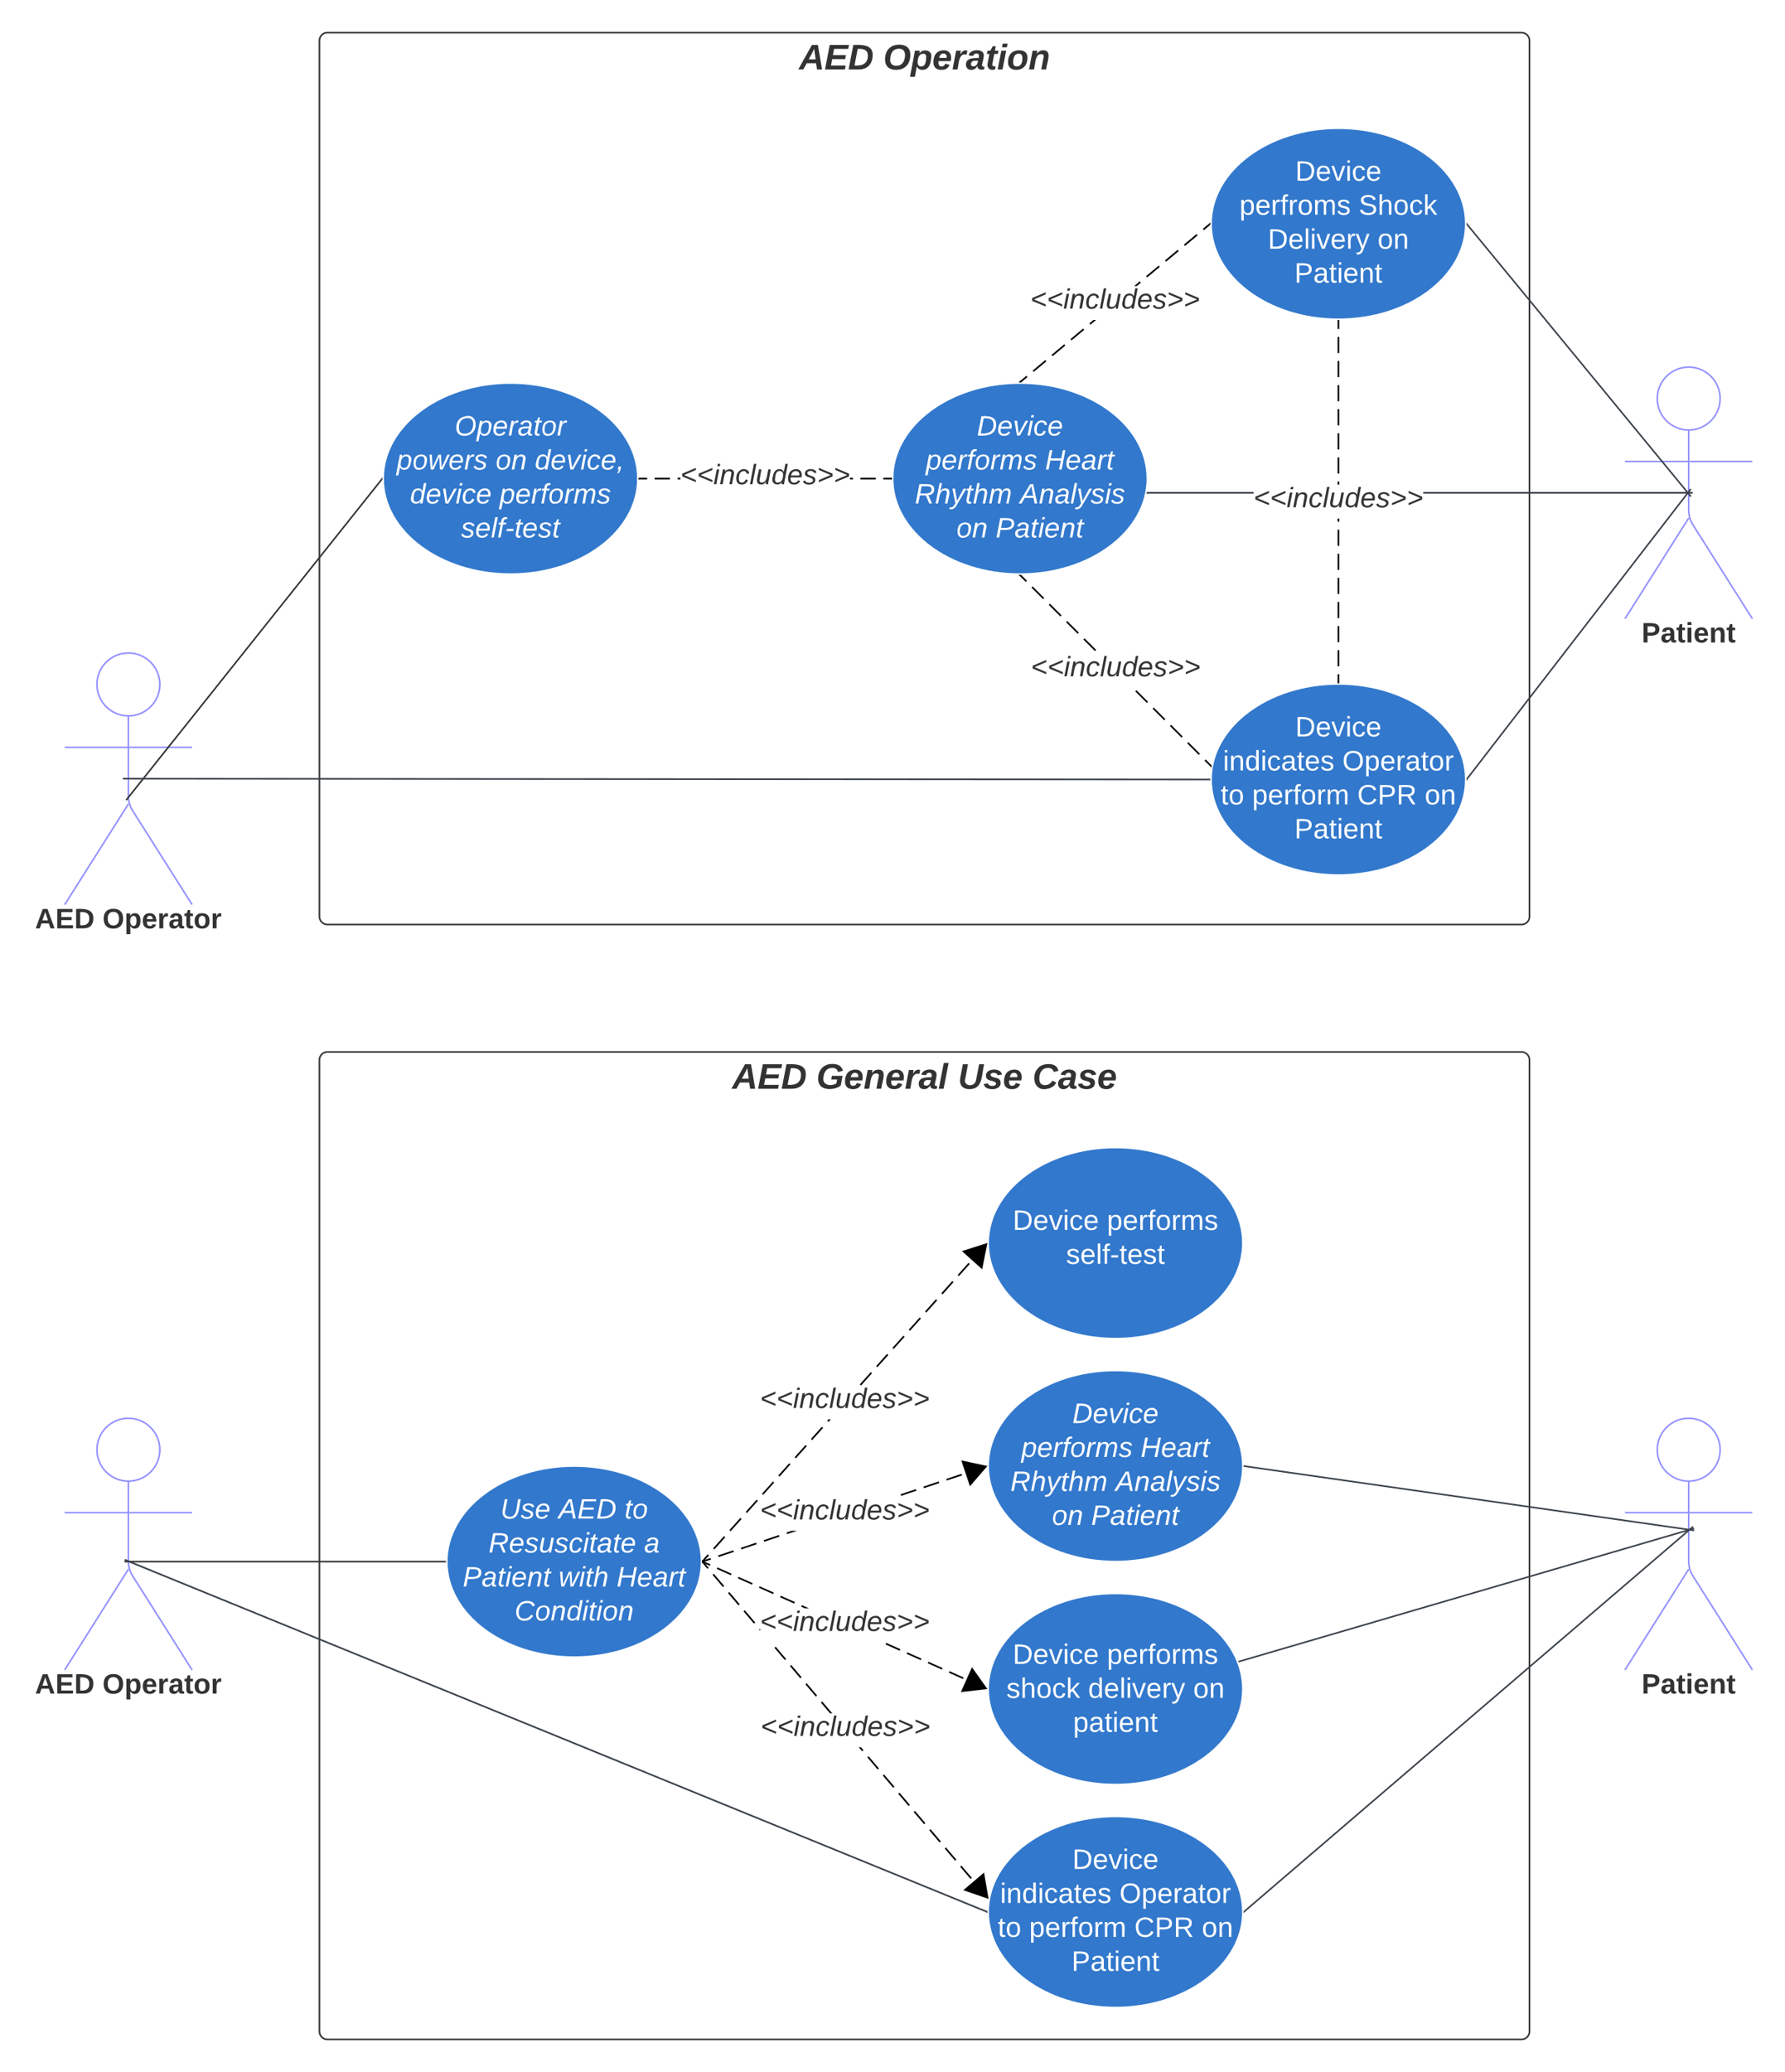 <svg xmlns="http://www.w3.org/2000/svg" xmlns:xlink="http://www.w3.org/1999/xlink" xmlns:lucid="lucid" width="1121.14" height="1301"><g transform="translate(-39.358 -1579.5)" lucid:page-tab-id="0_0"><path d="M0 1500h1500v1500H0z" fill="#fff"/><path d="M240 1605a5 5 0 0 1 5-5h750a5 5 0 0 1 5 5v550a5 5 0 0 1-5 5H245a5 5 0 0 1-5-5z" stroke="#333" fill-opacity="0"/><use xlink:href="#a" transform="matrix(1,0,0,1,248,1608) translate(293.173 15.111)"/><use xlink:href="#b" transform="matrix(1,0,0,1,248,1608) translate(346.136 15.111)"/><path d="M240 2245a5 5 0 0 1 5-5h750a5 5 0 0 1 5 5v610a5 5 0 0 1-5 5H245a5 5 0 0 1-5-5z" stroke="#333" fill-opacity="0"/><use xlink:href="#a" transform="matrix(1,0,0,1,248,2248) translate(251.167 15.111)"/><use xlink:href="#c" transform="matrix(1,0,0,1,248,2248) translate(304.13 15.111)"/><use xlink:href="#d" transform="matrix(1,0,0,1,248,2248) translate(392.957 15.111)"/><use xlink:href="#e" transform="matrix(1,0,0,1,248,2248) translate(439.809 15.111)"/><path d="M139.75 2009.25c0 10.9-8.84 19.75-19.75 19.75-10.9 0-19.75-8.84-19.75-19.75 0-10.9 8.84-19.75 19.75-19.75 10.9 0 19.75 8.84 19.75 19.75z" stroke="#9391ff" fill="#fff"/><path d="M120 2029v50.3a17.25 17.25 0 0 0 2.67 9.22L160 2147.5m-40-63.2l-40 63.2m0-98.75h80" stroke="#9391ff" fill="none"/><path d="M80 1994.5a5 5 0 0 1 5-5h70a5 5 0 0 1 5 5v170a5 5 0 0 1-5 5H85a5 5 0 0 1-5-5z" fill="none"/><use xlink:href="#f" transform="matrix(1,0,0,1,0,2147.5) translate(61.358 14.889)"/><use xlink:href="#g" transform="matrix(1,0,0,1,0,2147.5) translate(103.728 14.889)"/><path d="M440 1880c0 33.14-35.82 60-80 60s-80-26.86-80-60 35.82-60 80-60 80 26.86 80 60z" stroke="#fff" fill="#3278cc"/><use xlink:href="#h" transform="matrix(1,0,0,1,280,1820) translate(44.993 32.972)"/><use xlink:href="#i" transform="matrix(1,0,0,1,280,1820) translate(8.474 54.306)"/><use xlink:href="#j" transform="matrix(1,0,0,1,280,1820) translate(70.598 54.306)"/><use xlink:href="#k" transform="matrix(1,0,0,1,280,1820) translate(95.289 54.306)"/><use xlink:href="#l" transform="matrix(1,0,0,1,280,1820) translate(16.894 75.639)"/><use xlink:href="#m" transform="matrix(1,0,0,1,280,1820) translate(73.141 75.639)"/><use xlink:href="#n" transform="matrix(1,0,0,1,280,1820) translate(48.943 96.972)"/><path d="M760 1880c0 33.14-35.82 60-80 60s-80-26.86-80-60 35.82-60 80-60 80 26.86 80 60z" stroke="#fff" fill="#3278cc"/><use xlink:href="#o" transform="matrix(1,0,0,1,600,1820) translate(52.894 32.972)"/><use xlink:href="#p" transform="matrix(1,0,0,1,600,1820) translate(20.869 54.306)"/><use xlink:href="#q" transform="matrix(1,0,0,1,600,1820) translate(95.783 54.306)"/><use xlink:href="#r" transform="matrix(1,0,0,1,600,1820) translate(13.931 75.639)"/><use xlink:href="#s" transform="matrix(1,0,0,1,600,1820) translate(80.005 75.639)"/><use xlink:href="#j" transform="matrix(1,0,0,1,600,1820) translate(40.03 96.972)"/><use xlink:href="#t" transform="matrix(1,0,0,1,600,1820) translate(64.721 96.972)"/><path d="M960 1720c0 33.14-35.82 60-80 60s-80-26.86-80-60 35.82-60 80-60 80 26.86 80 60z" stroke="#fff" fill="#3278cc"/><use xlink:href="#u" transform="matrix(1,0,0,1,800,1660) translate(52.894 32.972)"/><use xlink:href="#v" transform="matrix(1,0,0,1,800,1660) translate(17.857 54.306)"/><use xlink:href="#w" transform="matrix(1,0,0,1,800,1660) translate(92.77 54.306)"/><use xlink:href="#x" transform="matrix(1,0,0,1,800,1660) translate(35.659 75.639)"/><use xlink:href="#y" transform="matrix(1,0,0,1,800,1660) translate(104.598 75.639)"/><use xlink:href="#z" transform="matrix(1,0,0,1,800,1660) translate(52.375 96.972)"/><path d="M120.82 2079.1l158.37-198.7M120.83 2079.1l-2.2 2.75" stroke="#333" fill="none"/><path d="M279.5 1880v.67l-.7-.58.73-.93z" stroke="#333" stroke-width=".05" fill="#333"/><path d="M684.66 1816.27l-3.96 3.3-.64-.77 3.96-3.3zm11.88-9.9l-7.92 6.6-.64-.77 7.9-6.6zm11.87-9.87l-7.9 6.6-.65-.78 7.92-6.6zm11.88-9.9l-7.9 6.6-.65-.77 7.9-6.6zm3.96-3.28l-.64-.77 2.56-2.13h1.56zm31.66-26.37l-2.56 2.13h-1.56l3.48-2.9zm11.87-9.88l-7.9 6.6-.65-.78 7.9-6.6zm11.88-9.9l-7.92 6.6-.64-.77 7.9-6.6zm11.87-9.88l-7.9 6.6-.65-.78 7.9-6.6zm7.92-6.6l-3.96 3.3-.64-.77 3.96-3.3z" stroke="#000" stroke-width=".05"/><path d="M680.68 1819.52l-.67-.02h-.78l.85-.7z"/><path d="M680.74 1819.55l-.73-.02h-.86l.94-.78zm-1.46-.07H680.64l-.56-.66z" stroke="#000" stroke-width=".05"/><path d="M799.5 1720v.64l-.7-.7.72-.6z"/><path d="M799.52 1720v.4l.02.3-.8-.76.8-.66zm-.7-.06l.66.64V1719.38z" stroke="#000" stroke-width=".05"/><use xlink:href="#A" transform="matrix(1,0,0,1,686.466,1759.083) translate(0 14.222)"/><path d="M599 1880.5h-4.8v-1h4.8zm-9.58 0h-9.57v-1h9.57zm-122.7 0h-1.78v-1h1.78zm-6.57 0h-9.57v-1h9.57zm-14.36 0H441v-1h4.8zm129.26 0h-1.78v-1h1.78z" stroke="#000" stroke-width=".05"/><path d="M599.5 1880v.5h-.5v-1h.5z"/><path d="M599.52 1880v.53h-.56v-1.06h.58zm-.5-.47v.94h.46v-.95z" stroke="#000" stroke-width=".05"/><path d="M441 1880.5h-.5v-1h.5z"/><path d="M441.04 1880.53h-.58l.02-.52v-.53h.56zm-.52-1v.95h.47v-.94z" stroke="#000" stroke-width=".05"/><use xlink:href="#A" transform="matrix(1,0,0,1,466.716,1869.333) translate(0 14.222)"/><path d="M1119.75 1829.75c0 10.9-8.84 19.75-19.75 19.75-10.9 0-19.75-8.84-19.75-19.75 0-10.9 8.84-19.75 19.75-19.75 10.9 0 19.75 8.84 19.75 19.75z" stroke="#9391ff" fill="#fff"/><path d="M1100 1849.5v50.3a17.25 17.25 0 0 0 2.67 9.23L1140 1968m-40-63.2l-40 63.2m0-98.75h80" stroke="#9391ff" fill="none"/><path d="M1060 1815a5 5 0 0 1 5-5h70a5 5 0 0 1 5 5v170a5 5 0 0 1-5 5h-70a5 5 0 0 1-5-5z" fill="none"/><use xlink:href="#B" transform="matrix(1,0,0,1,980,1968) translate(90.444 14.889)"/><path d="M960 2068.93c0 33.14-35.82 60-80 60s-80-26.86-80-60c0-33.13 35.82-60 80-60s80 26.87 80 60z" stroke="#fff" fill="#3278cc"/><use xlink:href="#u" transform="matrix(1,0,0,1,800,2008.932) translate(52.894 32.972)"/><use xlink:href="#C" transform="matrix(1,0,0,1,800,2008.932) translate(7.511 54.306)"/><use xlink:href="#D" transform="matrix(1,0,0,1,800,2008.932) translate(82.474 54.306)"/><use xlink:href="#E" transform="matrix(1,0,0,1,800,2008.932) translate(6.054 75.639)"/><use xlink:href="#F" transform="matrix(1,0,0,1,800,2008.932) translate(25.807 75.639)"/><use xlink:href="#G" transform="matrix(1,0,0,1,800,2008.932) translate(91.832 75.639)"/><use xlink:href="#y" transform="matrix(1,0,0,1,800,2008.932) translate(134.203 75.639)"/><use xlink:href="#z" transform="matrix(1,0,0,1,800,2008.932) translate(52.375 96.972)"/><path d="M800.25 2060l-.7.7-3.63-3.62.7-.7zm-7.25-7.24l-.7.7-7.25-7.24.7-.7zm-10.86-10.87l-.7.7-7.26-7.24.7-.7zm-10.87-10.87l-.7.7-7.25-7.24.7-.7zm-10.87-10.87l-.7.7-7.25-7.23.7-.7zm-32.6-32.6l-.7.72-7.25-7.24.7-.7zm-10.87-10.85l-.7.72-7.25-7.24.7-.7zm-10.87-10.85l-.7.7-7.25-7.24.72-.7zm-10.86-10.87l-.7.7-7.25-7.23.7-.7zm-10.87-10.86l-.7.7-3.63-3.6.7-.72z" stroke="#000" stroke-width=".05"/><path d="M680 1940.5h.7l-.7.72-.73-.74z"/><path d="M680 1940.47h.76l-.75.78-.8-.8zm0 .7l.64-.65H680l-.67-.02z" stroke="#000" stroke-width=".05"/><path d="M800.36 2060.1l-.05.2-.15 1-.62-.6.7-.7z"/><path d="M800.38 2060.1l-.04.2-.17 1.07-.67-.67.74-.75zm-.8.6l.55.56.16-.96.03-.2-.1-.08z" stroke="#000" stroke-width=".05"/><use xlink:href="#A" transform="matrix(1,0,0,1,686.84,1989.935) translate(0 14.222)"/><path d="M880.5 2007.93h-1v-5.04h1zm0-10.08h-1v-10.1h1zm0-15.13h-1v-10.1h1zm0-15.13h-1v-10.1h1zm0-15.14h-1v-10.1h1zm0-15.13h-1v-10.1h1zm0-15.13h-1v-10.08h1zm0-15.13h-1v-1.94h1zm0-23.27h-1v-1.94h1zm0-6.98h-1v-10.1h1zm0-15.13h-1v-10.1h1zm0-15.14h-1v-10.1h1zm0-15.13h-1v-10.1h1zm0-15.13h-1v-10.1h1zm0-15.13h-1v-10.08h1zm0-15.13h-1V1781h1z" stroke="#000" stroke-width=".05"/><path d="M880.5 2008.45l-.5-.02h-.5v-.5h1z"/><path d="M880.52 2008.47h-1.04v-.58h1.04zm-1-.53v.47h.5l.46.02v-.48z" stroke="#000" stroke-width=".05"/><path d="M880 1780.5h.5v.5h-1v-.52z"/><path d="M880 1780.47h.52v.57h-1.04v-.58zm-.48.52h.96v-.48h-.96z" stroke="#000" stroke-width=".05"/><use xlink:href="#A" transform="matrix(1,0,0,1,826.716,1883.799) translate(0 14.222)"/><path d="M1099.18 1888.55L960.82 1720.4M1099.17 1888.54l2.24 2.7" stroke="#3a414a" fill="none"/><path d="M961.2 1720.08l-.72.6.02-.67v-.4l-.02-.4z" stroke="#3a414a" stroke-width=".05" fill="#3a414a"/><path d="M1099.2 1889.33l-138.4 179.2M1099.2 1889.34l2.13-2.78" stroke="#3a414a" fill="none"/><path d="M961.2 2068.83l-.73.95.03-.84v-.67z" stroke="#3a414a" stroke-width=".05" fill="#3a414a"/><path d="M120 2068.43l679 .5M120 2068.43h-3.5" stroke="#3a414a" fill="none"/><path d="M799.5 2068.43v1h-.5v-1zM826.72 1889.43h-66.6v-1h66.6zm272.28 0H933.28v-1H1099zM1102.5 1889.43h-3.5v-1h3.5z" stroke="#3a414a" stroke-width=".05" fill="#3a414a"/><path d="M760.13 1889.43h-.62l.2-.8.02-.2h.4z" fill="#3a414a"/><path d="M760.16 1889.46h-.68l.18-.84.04-.2h.46zm-.42-1l-.03.17-.16.78h.57v-.94z" stroke="#3a414a" stroke-width=".05" fill="#3a414a"/><path d="M139.75 2489.75c0 10.9-8.84 19.75-19.75 19.75-10.9 0-19.75-8.84-19.75-19.75 0-10.9 8.84-19.75 19.75-19.75 10.9 0 19.75 8.84 19.75 19.75z" stroke="#9391ff" fill="#fff"/><path d="M120 2509.5v50.3a17.25 17.25 0 0 0 2.67 9.22L160 2628m-40-63.2L80 2628m0-98.75h80" stroke="#9391ff" fill="none"/><path d="M80 2475a5 5 0 0 1 5-5h70a5 5 0 0 1 5 5v170a5 5 0 0 1-5 5H85a5 5 0 0 1-5-5z" fill="none"/><use xlink:href="#f" transform="matrix(1,0,0,1,0,2628) translate(61.358 14.889)"/><use xlink:href="#g" transform="matrix(1,0,0,1,0,2628) translate(103.728 14.889)"/><path d="M480 2560c0 33.14-35.82 60-80 60s-80-26.86-80-60 35.82-60 80-60 80 26.86 80 60z" stroke="#fff" fill="#3278cc"/><use xlink:href="#H" transform="matrix(1,0,0,1,320,2500) translate(33.635 32.972)"/><use xlink:href="#I" transform="matrix(1,0,0,1,320,2500) translate(70.128 32.972)"/><use xlink:href="#J" transform="matrix(1,0,0,1,320,2500) translate(111.561 32.972)"/><use xlink:href="#K" transform="matrix(1,0,0,1,320,2500) translate(26.227 54.306)"/><use xlink:href="#L" transform="matrix(1,0,0,1,320,2500) translate(123.906 54.306)"/><use xlink:href="#M" transform="matrix(1,0,0,1,320,2500) translate(10.005 75.639)"/><use xlink:href="#N" transform="matrix(1,0,0,1,320,2500) translate(70.203 75.639)"/><use xlink:href="#q" transform="matrix(1,0,0,1,320,2500) translate(106.647 75.639)"/><use xlink:href="#O" transform="matrix(1,0,0,1,320,2500) translate(42.548 96.972)"/><path d="M820 2500c0 33.14-35.82 60-80 60s-80-26.86-80-60 35.82-60 80-60 80 26.86 80 60z" stroke="#fff" fill="#3278cc"/><use xlink:href="#o" transform="matrix(1,0,0,1,660,2440) translate(52.894 32.972)"/><use xlink:href="#p" transform="matrix(1,0,0,1,660,2440) translate(20.869 54.306)"/><use xlink:href="#q" transform="matrix(1,0,0,1,660,2440) translate(95.783 54.306)"/><use xlink:href="#r" transform="matrix(1,0,0,1,660,2440) translate(13.931 75.639)"/><use xlink:href="#s" transform="matrix(1,0,0,1,660,2440) translate(80.005 75.639)"/><use xlink:href="#j" transform="matrix(1,0,0,1,660,2440) translate(40.03 96.972)"/><use xlink:href="#t" transform="matrix(1,0,0,1,660,2440) translate(64.721 96.972)"/><path d="M820 2360c0 33.14-35.82 60-80 60s-80-26.86-80-60 35.82-60 80-60 80 26.86 80 60z" stroke="#fff" fill="#3278cc"/><use xlink:href="#P" transform="matrix(1,0,0,1,660,2300) translate(15.437 51.722)"/><use xlink:href="#Q" transform="matrix(1,0,0,1,660,2300) translate(74.598 51.722)"/><use xlink:href="#R" transform="matrix(1,0,0,1,660,2300) translate(48.943 73.056)"/><path d="M121 2560h198M121.02 2560h-3.5" stroke="#333" fill="none"/><path d="M319.5 2560v.5h-.5v-1h.5z" stroke="#333" stroke-width=".05" fill="#333"/><path d="M484.62 2556.15l-3.4 3.8-.76-.66 3.4-3.82zm10.24-11.44l-6.83 7.63-.74-.66 6.8-7.63zm10.24-11.44l-6.83 7.63-.74-.68 6.83-7.62zm10.24-11.44l-6.83 7.63-.73-.67 6.83-7.62zm10.24-11.44l-6.83 7.63-.74-.66 6.84-7.63zm10.24-11.44l-6.83 7.63-.75-.67 6.83-7.63zm10.24-11.44l-6.83 7.63-.74-.67 6.82-7.63zm10.24-11.44l-6.83 7.62-.74-.66 6.82-7.63zm3.4-3.82l-.73-.66.8-.9h1.35zm27.32-30.5l-6.8 7.6h-.06l-.7-.65 6.82-7.63zm10.24-11.45l-6.83 7.62-.74-.67 6.82-7.63zm10.24-11.45l-6.83 7.63-.74-.67 6.83-7.62zm10.24-11.44l-6.83 7.63-.73-.66 6.83-7.63zm10.24-11.43l-6.83 7.62-.74-.67 6.84-7.63zm10.24-11.45l-6.83 7.63-.75-.66 6.83-7.64zm10.24-11.44l-6.83 7.63-.74-.66 6.82-7.62zm6.83-7.63l-3.42 3.82-.75-.67 3.4-3.8z" stroke="#000" stroke-width=".05"/><path d="M481.2 2559.95l-.72.83.02-.77v-.7z"/><path d="M481.25 2559.95l-.8.9.03-.84v-.4l-.02-.36zm-.73-.34v.4l-.02.7.68-.75-.67-.6z" stroke="#000" stroke-width=".05"/><path d="M655.92 2375.45l-11.38-10.2 14.3-4.52z"/><path d="M656.24 2376.4l-12.68-11.35 15.94-5.05zm-10.7-10.93l10.06 9.02 2.6-13.04z" stroke="#000" stroke-width=".05"/><g><use xlink:href="#A" transform="matrix(1,0,0,1,516.716,2449.333) translate(0 14.222)"/></g><path d="M485.9 2558.7l-4.77 1.62-.3-.95 4.76-1.6zm14.35-4.8l-9.56 3.2-.33-.94 9.56-3.2zm14.33-4.8l-9.56 3.2-.3-.94 9.54-3.2zm14.33-4.8l-9.54 3.2-.32-.95 9.56-3.2zm4.8-1.6l-.33-.95 3.24-1.08h3.15zm66.57-23.37h-.02.02zm14.65-3.86l-9.56 3.2-.32-.94 9.56-3.2zm14.33-4.8l-9.55 3.2-.32-.95 9.55-3.2zm14.34-4.8l-9.57 3.2-.32-.95 9.57-3.2zm9.54-3.2l-4.78 1.6-.3-.96 4.76-1.6z" stroke="#000" stroke-width=".05"/><path d="M658.57 2500.3l-9.82 11.36-4.85-14.48z"/><path d="M659.5 2500l-10.94 12.64-5.4-16.14zm-10.55 10.66l8.7-10.04-13-2.77z" stroke="#000" stroke-width=".05"/><path d="M481.14 2560.3l-.66.23.02-.52v-.53l.33-.1z"/><path d="M481.18 2560.33l-.72.24.02-.56v-.54l.36-.13zm-.66-.84v1l.6-.2-.3-.9z" stroke="#000" stroke-width=".05"/><g><use xlink:href="#A" transform="matrix(1,0,0,1,516.716,2519.333) translate(0 14.222)"/></g><path d="M1119.75 2489.75c0 10.9-8.84 19.75-19.75 19.75-10.9 0-19.75-8.84-19.75-19.75 0-10.9 8.84-19.75 19.75-19.75 10.9 0 19.75 8.84 19.75 19.75z" stroke="#9391ff" fill="#fff"/><path d="M1100 2509.5v50.3a17.25 17.25 0 0 0 2.67 9.22L1140 2628m-40-63.2l-40 63.2m0-98.75h80" stroke="#9391ff" fill="none"/><path d="M1060 2475a5 5 0 0 1 5-5h70a5 5 0 0 1 5 5v170a5 5 0 0 1-5 5h-70a5 5 0 0 1-5-5z" fill="none"/><g><use xlink:href="#B" transform="matrix(1,0,0,1,980,2628) translate(90.444 14.889)"/></g><path d="M820 2780c0 33.14-35.82 60-80 60s-80-26.86-80-60 35.82-60 80-60 80 26.86 80 60z" stroke="#fff" fill="#3278cc"/><g><use xlink:href="#u" transform="matrix(1,0,0,1,660,2720) translate(52.894 32.972)"/><use xlink:href="#C" transform="matrix(1,0,0,1,660,2720) translate(7.511 54.306)"/><use xlink:href="#D" transform="matrix(1,0,0,1,660,2720) translate(82.474 54.306)"/><use xlink:href="#E" transform="matrix(1,0,0,1,660,2720) translate(6.054 75.639)"/><use xlink:href="#F" transform="matrix(1,0,0,1,660,2720) translate(25.807 75.639)"/><use xlink:href="#G" transform="matrix(1,0,0,1,660,2720) translate(91.832 75.639)"/><use xlink:href="#y" transform="matrix(1,0,0,1,660,2720) translate(134.203 75.639)"/><use xlink:href="#z" transform="matrix(1,0,0,1,660,2720) translate(52.375 96.972)"/></g><path d="M656.18 2766.2l-.76.66-3.24-3.82.76-.65zm-6.48-7.63l-.76.65-6.48-7.63.76-.66zm-9.72-11.45l-.76.65-6.48-7.64.76-.64zm-9.72-11.45l-.76.64-6.48-7.62.76-.65zm-9.72-11.45l-.76.64-6.5-7.63.78-.65zm-9.72-11.46l-.77.65-6.48-7.63.77-.64zm-9.72-11.45l-.77.66-6.48-7.64.77-.65zm-9.73-11.44l-.76.64-6.47-7.63.76-.65zm-9.72-11.46l-.76.65-2.13-2.5h1.3zM562 2655.22h-1.32l-5.7-6.7.77-.66zm-9.5-11.17l-.75.64-6.48-7.64.76-.65zm-9.7-11.46l-.77.64-6.47-7.64.76-.64zm-9.73-11.46l-.76.65-6.5-7.65.77-.65zm-16.33-17.7l-.63-.74.62-.54zm-3.1-5.2l-.77.64-6.5-7.63.78-.65zm-9.73-11.46l-.77.65-6.5-7.64.78-.65zm-9.73-11.45l-.77.64-6.48-7.63.76-.65zm-9.73-11.45l-.76.64-3.24-3.82.76-.64z" stroke="#000" stroke-width=".05"/><path d="M481.2 2560.07l-.72.62.02-.7v-.4l-.02-.4z"/><path d="M481.25 2560.07l-.8.68.03-.74v-.4l-.03-.46zm-.73-.46v1.04l.66-.57-.67-.8z" stroke="#000" stroke-width=".05"/><path d="M659.6 2771.02l-14.16-4.9 11.64-9.88z"/><path d="M660.25 2771.77l-15.8-5.46 12.97-11zm-13.82-5.84l12.55 4.35-2.25-13.1z" stroke="#000" stroke-width=".05"/><g><use xlink:href="#A" transform="matrix(1,0,0,1,517.09,2655.22) translate(0 14.222)"/></g><path d="M821 2500.07l279 39.86" stroke="#3a414a" fill="none"/><path d="M821.08 2499.58l-.14 1-.46-.08.02-.5v-.5z" stroke="#3a414a" stroke-width=".05" fill="#3a414a"/><path d="M1100 2539.93l3.47.5" stroke="#3a414a" fill="none"/><path d="M820 2640c0 33.14-35.82 60-80 60s-80-26.86-80-60 35.82-60 80-60 80 26.86 80 60z" stroke="#fff" fill="#3278cc"/><g><use xlink:href="#P" transform="matrix(1,0,0,1,660,2580) translate(15.437 44.222)"/><use xlink:href="#Q" transform="matrix(1,0,0,1,660,2580) translate(74.598 44.222)"/><use xlink:href="#S" transform="matrix(1,0,0,1,660,2580) translate(11.437 65.556)"/><use xlink:href="#T" transform="matrix(1,0,0,1,660,2580) translate(62.795 65.556)"/><use xlink:href="#y" transform="matrix(1,0,0,1,660,2580) translate(128.82 65.556)"/><use xlink:href="#U" transform="matrix(1,0,0,1,660,2580) translate(53.363 86.889)"/></g><path d="M817.7 2622.7l282.32-82.56" stroke="#3a414a" fill="none"/><path d="M817.84 2623.18l-.46.13-.33-.88-.02-.05.53-.15z" stroke="#3a414a" stroke-width=".05" fill="#3a414a"/><path d="M1100 2540.14l3.38-.98" stroke="#3a414a" fill="none"/><path d="M653.43 2636.74l-.4.9-4.43-1.96.4-.9zm-8.83-3.95l-.4.9-8.85-3.94.4-.92zm-13.26-5.93l-.4.9-8.84-3.94.4-.9zm-13.25-5.92l-.42.9-8.83-3.94.4-.9zm-13.26-5.93l-.4.92-8.84-3.95.4-.93zm-57.48-25.7h-2.45l-2.3-1.02.4-.9zm-8.78-3.9l-.4.9-8.84-3.94.4-.92zm-13.25-5.93l-.4.9-8.84-3.95.4-.9zm-13.25-5.93l-.4.9-8.84-3.94.4-.9zm-13.25-5.93l-.4.92-8.84-3.95.4-.9zm-13.25-5.92l-.4.92-4.43-1.98.4-.9z" stroke="#000" stroke-width=".05"/><path d="M481.17 2559.75l-.4.92-.3-.13.03-.53v-.55z"/><path d="M481.2 2559.74l-.42.96-.32-.14.02-.55V2559.4zm-.68-.13v.92l.23.1.4-.86-.63-.27z" stroke="#000" stroke-width=".05"/><path d="M658.6 2639.6l-14.9 1.7 6.23-13.94z"/><path d="M659.5 2640l-16.6 1.9 6.93-15.54zm-15 .7l13.2-1.5-7.67-10.84z" stroke="#000" stroke-width=".05"/><g><use xlink:href="#A" transform="matrix(1,0,0,1,516.716,2589.333) translate(0 14.222)"/></g><path d="M659.23 2779.35l-.38.92-538.07-219.62.38-.92z" stroke="#3a414a" stroke-width=".05" fill="#3a414a"/><path d="M659.52 2779.47l-.02.52v.54l-.66-.27.37-.93z" fill="#3a414a"/><path d="M659.54 2779.45v1.12l-.74-.3.4-.97zm-.67.8l.6.26v-.5l.02-.52-.27-.1zM121.17 2559.73l-.38.93-3.26-1.33.38-.93z" stroke="#3a414a" stroke-width=".05" fill="#3a414a"/><path d="M820.88 2779.68l279.24-239.36" stroke="#3a414a" fill="none"/><path d="M821.2 2780.05l-.72.63.02-.67v-.65l.06-.06z" stroke="#3a414a" stroke-width=".05" fill="#3a414a"/><path d="M1100.1 2540.33l2.68-2.28" stroke="#3a414a" fill="none"/><defs><path fill="#333" d="M183 0l-10-63H79L44 0H-7l138-248h61L234 0h-51zm-14-102l-15-108c-16 38-36 73-55 108h70" id="V"/><path fill="#333" d="M6 0l48-248h195l-8 40H98l-12 63h132l-7 40H79L66-40h150l-8 40H6" id="W"/><path fill="#333" d="M250-142C247-53 197 0 108 0H6l48-248c105-5 200 3 196 106zm-49 2c1-57-42-72-103-68L66-40c84 6 135-22 135-100" id="X"/><g id="a"><use transform="matrix(0.062,0,0,0.062,0,0)" xlink:href="#V"/><use transform="matrix(0.062,0,0,0.062,15.988,0)" xlink:href="#W"/><use transform="matrix(0.062,0,0,0.062,30.802,0)" xlink:href="#X"/></g><path fill="#333" d="M18-101c0-91 52-150 145-150 68 0 111 34 111 101C274-54 221 4 128 4 59 4 18-33 18-101zm202-32c4-46-15-77-59-77-65 0-88 46-91 108-2 41 22 65 60 65 60 0 84-40 90-96" id="Y"/><path fill="#333" d="M156-122c2-23-7-37-28-37-47 0-58 44-58 89 0 24 12 40 36 40 43 0 47-49 50-92zM-8 75l50-265h48c0 10-3 24-3 30 22-50 127-45 121 29-6 73-21 135-92 135-29 0-46-14-55-35L41 75H-8" id="Z"/><path fill="#333" d="M114-194c63-2 87 48 72 110H63c-3 28 1 55 31 54 21-1 32-13 37-29l44 13C160-14 137 4 91 4 41 4 11-22 11-73c0-71 33-119 103-121zm30 77c14-47-50-61-67-22-3 6-6 13-8 22h75" id="aa"/><path fill="#333" d="M84-151c13-25 34-51 72-40l-8 41C67-170 71-64 56 0H6l36-190h47" id="ab"/><path fill="#333" d="M166-52c-4 17 5 29 24 23l-3 27c-30 11-74 1-67-34C105-15 91 4 56 4 23 4 3-15 2-49c0-64 63-67 128-67 10-22 3-53-29-45-13 3-22 10-25 24l-46-5c5-64 156-77 153 0-1 33-11 60-17 90zM97-88c-44-9-64 57-19 57 31 0 42-28 47-57H97" id="ac"/><path fill="#333" d="M72-63c-8 23 5 39 32 30L98-1C54 14 12-6 23-64l18-93H15l7-33h28l24-45h31l-8 45h35l-6 33H90" id="ad"/><path fill="#333" d="M50-224l7-37h49l-7 37H50zM6 0l37-190h49L55 0H6" id="ae"/><path fill="#333" d="M124-194c51 0 84 22 84 74C207-44 167 4 94 4 43 4 11-23 11-74c0-74 41-120 113-120zM99-30c46 0 58-42 58-86 0-27-11-44-37-44-44 0-55 40-57 84-1 27 10 45 36 46" id="af"/><path fill="#333" d="M151-194c95 0 34 128 28 194h-49l25-134c0-29-45-25-59-9C67-111 69-48 56 0H6l36-190h47l-4 32c15-20 33-36 66-36" id="ag"/><g id="b"><use transform="matrix(0.062,0,0,0.062,0,0)" xlink:href="#Y"/><use transform="matrix(0.062,0,0,0.062,17.284,0)" xlink:href="#Z"/><use transform="matrix(0.062,0,0,0.062,30.802,0)" xlink:href="#aa"/><use transform="matrix(0.062,0,0,0.062,43.148,0)" xlink:href="#ab"/><use transform="matrix(0.062,0,0,0.062,51.79,0)" xlink:href="#ac"/><use transform="matrix(0.062,0,0,0.062,64.136,0)" xlink:href="#ad"/><use transform="matrix(0.062,0,0,0.062,71.481,0)" xlink:href="#ae"/><use transform="matrix(0.062,0,0,0.062,77.654,0)" xlink:href="#af"/><use transform="matrix(0.062,0,0,0.062,91.173,0)" xlink:href="#ag"/></g><path fill="#333" d="M70-104c-4 71 81 81 132 50l8-40h-60l7-37h108L246-31C216-10 181 3 130 3 60 2 18-32 18-102c-1-106 79-169 188-144 33 8 53 31 63 63l-50 14c-6-26-25-42-56-42-62 0-89 43-93 107" id="ah"/><path fill="#333" d="M6 0l51-261h49L55 0H6" id="ai"/><g id="c"><use transform="matrix(0.062,0,0,0.062,0,0)" xlink:href="#ah"/><use transform="matrix(0.062,0,0,0.062,17.284,0)" xlink:href="#aa"/><use transform="matrix(0.062,0,0,0.062,29.63,0)" xlink:href="#ag"/><use transform="matrix(0.062,0,0,0.062,43.148,0)" xlink:href="#aa"/><use transform="matrix(0.062,0,0,0.062,55.494,0)" xlink:href="#ab"/><use transform="matrix(0.062,0,0,0.062,64.136,0)" xlink:href="#ac"/><use transform="matrix(0.062,0,0,0.062,76.481,0)" xlink:href="#ai"/></g><path fill="#333" d="M76-105c-23 59 45 89 88 55 12-10 18-24 22-45l30-153h51C238-143 259 4 118 4 48 4 11-39 25-112l26-136h52" id="aj"/><path fill="#333" d="M144-137c-1-29-70-35-71-2 16 41 103 10 103 80C176 9 79 16 32-9 18-17 9-31 4-48l44-6c3 32 80 36 82 1-15-42-103-11-103-82 0-77 157-79 161-8" id="ak"/><g id="d"><use transform="matrix(0.062,0,0,0.062,0,0)" xlink:href="#aj"/><use transform="matrix(0.062,0,0,0.062,15.988,0)" xlink:href="#ak"/><use transform="matrix(0.062,0,0,0.062,28.333,0)" xlink:href="#aa"/></g><path fill="#333" d="M161-211c-63 0-91 46-91 110 0 39 17 65 58 64 38-1 60-20 74-45l40 20C220-23 184 0 125 4 9 13-10-144 57-208c33-50 166-62 196-1 4 8 9 18 11 27l-48 12c-6-24-25-41-55-41" id="al"/><g id="e"><use transform="matrix(0.062,0,0,0.062,0,0)" xlink:href="#al"/><use transform="matrix(0.062,0,0,0.062,15.988,0)" xlink:href="#ac"/><use transform="matrix(0.062,0,0,0.062,28.333,0)" xlink:href="#ak"/><use transform="matrix(0.062,0,0,0.062,40.679,0)" xlink:href="#aa"/></g><path fill="#333" d="M199 0l-22-63H83L61 0H9l90-248h61L250 0h-51zm-33-102l-36-108c-10 38-24 72-36 108h72" id="am"/><path fill="#333" d="M24 0v-248h195v40H76v63h132v40H76v65h150V0H24" id="an"/><path fill="#333" d="M24-248c120-7 223 5 221 122C244-46 201 0 124 0H24v-248zM76-40c74 7 117-18 117-86 0-67-45-88-117-82v168" id="ao"/><g id="f"><use transform="matrix(0.049,0,0,0.049,0,0)" xlink:href="#am"/><use transform="matrix(0.049,0,0,0.049,12.79,0)" xlink:href="#an"/><use transform="matrix(0.049,0,0,0.049,24.642,0)" xlink:href="#ao"/></g><path fill="#333" d="M140-251c80 0 125 45 125 126S219 4 139 4C58 4 15-44 15-125s44-126 125-126zm-1 214c52 0 73-35 73-88 0-50-21-86-72-86-52 0-73 35-73 86s22 88 72 88" id="ap"/><path fill="#333" d="M135-194c53 0 70 44 70 98 0 56-19 98-73 100-31 1-45-17-59-34 3 33 2 69 2 105H25l-1-265h48c2 10 0 23 3 31 11-24 29-35 60-35zM114-30c33 0 39-31 40-66 0-38-9-64-40-64-56 0-55 130 0 130" id="aq"/><path fill="#333" d="M185-48c-13 30-37 53-82 52C43 2 14-33 14-96s30-98 90-98c62 0 83 45 84 108H66c0 31 8 55 39 56 18 0 30-7 34-22zm-45-69c5-46-57-63-70-21-2 6-4 13-4 21h74" id="ar"/><path fill="#333" d="M135-150c-39-12-60 13-60 57V0H25l-1-190h47c2 13-1 29 3 40 6-28 27-53 61-41v41" id="as"/><path fill="#333" d="M133-34C117-15 103 5 69 4 32 3 11-16 11-54c-1-60 55-63 116-61 1-26-3-47-28-47-18 1-26 9-28 27l-52-2c7-38 36-58 82-57s74 22 75 68l1 82c-1 14 12 18 25 15v27c-30 8-71 5-69-32zm-48 3c29 0 43-24 42-57-32 0-66-3-65 30 0 17 8 27 23 27" id="at"/><path fill="#333" d="M115-3C79 11 28 4 28-45v-112H4v-33h27l15-45h31v45h36v33H77v99c-1 23 16 31 38 25v30" id="au"/><path fill="#333" d="M110-194c64 0 96 36 96 99 0 64-35 99-97 99-61 0-95-36-95-99 0-62 34-99 96-99zm-1 164c35 0 45-28 45-65 0-40-10-65-43-65-34 0-45 26-45 65 0 36 10 65 43 65" id="av"/><g id="g"><use transform="matrix(0.049,0,0,0.049,0,0)" xlink:href="#ap"/><use transform="matrix(0.049,0,0,0.049,13.827,0)" xlink:href="#aq"/><use transform="matrix(0.049,0,0,0.049,24.642,0)" xlink:href="#ar"/><use transform="matrix(0.049,0,0,0.049,34.519,0)" xlink:href="#as"/><use transform="matrix(0.049,0,0,0.049,41.432,0)" xlink:href="#at"/><use transform="matrix(0.049,0,0,0.049,51.309,0)" xlink:href="#au"/><use transform="matrix(0.049,0,0,0.049,57.185,0)" xlink:href="#av"/><use transform="matrix(0.049,0,0,0.049,68,0)" xlink:href="#as"/></g><path fill="#fff" d="M20-101c0-91 52-143 145-150 126-9 127 168 53 223-23 17-55 32-93 32C57 4 20-33 20-101zm216-33c5-57-18-91-73-90-77 1-110 51-110 125 0 49 23 75 73 75 72-1 104-45 110-110" id="aw"/><path fill="#fff" d="M67-162c32-53 139-36 121 50C175-51 163 2 97 4 68 4 52-11 42-31 38 6 28 39 22 75H-9l50-265h29c-1 10 0 20-3 28zm89 36c0-26-10-43-35-43-54 0-67 50-69 103-1 29 14 45 42 46 53 0 62-58 62-106" id="ax"/><path fill="#fff" d="M111-194c62-3 86 47 72 106H45c-7 38 6 69 45 68 27-1 43-14 53-32l24 11C152-15 129 4 87 4 38 3 12-23 12-71c0-70 32-119 99-123zm44 81c14-66-71-72-95-28-4 8-8 17-11 28h106" id="ay"/><path fill="#fff" d="M66-151c12-25 30-51 66-40l-6 26C45-176 58-65 38 0H6l36-190h30" id="az"/><path fill="#fff" d="M165-48c-4 18 1 34 23 27l-3 20c-29 8-62 0-52-35h-2C116-14 99 4 63 4 30 4 8-16 8-49c0-68 71-67 138-67 10-26 0-56-31-54-26 1-42 9-47 31l-32-5c8-67 160-71 144 15-5 28-9 54-15 81zM42-50c3 52 80 24 89-6 7-12 7-24 11-38-47 1-103-4-100 44" id="aA"/><path fill="#fff" d="M51-54c-9 22 5 41 31 30L79-1C43 14 10-4 19-52l22-115H19l5-23h22l19-43h21l-9 43h35l-4 23H73" id="aB"/><path fill="#fff" d="M30-147c31-64 166-65 159 27C183-49 158 1 86 4 9 8 1-88 30-147zM88-20c53 0 68-48 68-100 0-31-11-51-44-50-52 1-68 46-68 97 0 32 13 53 44 53" id="aC"/><g id="h"><use transform="matrix(0.049,0,0,0.049,0,0)" xlink:href="#aw"/><use transform="matrix(0.049,0,0,0.049,13.827,0)" xlink:href="#ax"/><use transform="matrix(0.049,0,0,0.049,23.704,0)" xlink:href="#ay"/><use transform="matrix(0.049,0,0,0.049,33.58,0)" xlink:href="#az"/><use transform="matrix(0.049,0,0,0.049,39.457,0)" xlink:href="#aA"/><use transform="matrix(0.049,0,0,0.049,49.333,0)" xlink:href="#aB"/><use transform="matrix(0.049,0,0,0.049,54.272,0)" xlink:href="#aC"/><use transform="matrix(0.049,0,0,0.049,64.148,0)" xlink:href="#az"/></g><path fill="#fff" d="M188 0h-37l-8-164L71 0H34L18-190h31l8 164 75-164h34l8 164 74-164h31" id="aD"/><path fill="#fff" d="M55-144c13 50 104 24 104 88C159 21 15 23 1-39l26-10c6 40 102 42 102-4-13-50-104-23-104-87 0-71 143-71 148-8l-29 4c-5-35-85-37-89 0" id="aE"/><g id="i"><use transform="matrix(0.049,0,0,0.049,0,0)" xlink:href="#ax"/><use transform="matrix(0.049,0,0,0.049,9.877,0)" xlink:href="#aC"/><use transform="matrix(0.049,0,0,0.049,19.753,0)" xlink:href="#aD"/><use transform="matrix(0.049,0,0,0.049,32.543,0)" xlink:href="#ay"/><use transform="matrix(0.049,0,0,0.049,42.42,0)" xlink:href="#az"/><use transform="matrix(0.049,0,0,0.049,48.296,0)" xlink:href="#aE"/></g><path fill="#fff" d="M67-158c22-48 132-52 116 29L158 0h-32l25-140c3-38-53-32-70-12C52-117 51-52 38 0H6l36-190h30" id="aF"/><g id="j"><use transform="matrix(0.049,0,0,0.049,0,0)" xlink:href="#aC"/><use transform="matrix(0.049,0,0,0.049,9.877,0)" xlink:href="#aF"/></g><path fill="#fff" d="M133-28C103 26-5 8 13-77c13-62 24-115 90-117 29-1 46 15 56 35l19-102h32L160 0h-30zM45-64c-2 27 10 43 35 43 54-1 69-50 69-103 0-29-15-46-42-46-53-1-58 58-62 106" id="aG"/><path fill="#fff" d="M89 0H52L20-190h33L74-25l89-165h34" id="aH"/><path fill="#fff" d="M50-231l6-30h32l-6 30H50zM6 0l37-190h31L37 0H6" id="aI"/><path fill="#fff" d="M44-68c0 29 11 47 38 47 30 0 42-19 51-41l28 9C148-21 126 4 82 4 31 4 10-29 12-85c3-77 74-140 146-93 12 8 15 23 18 40l-31 5c-1-22-13-36-36-36-52 0-65 49-65 101" id="aJ"/><path fill="#fff" d="M58-38C53-5 46 26 28 46H7C19 32 27 18 32 0H17l7-38h34" id="aK"/><g id="k"><use transform="matrix(0.049,0,0,0.049,0,0)" xlink:href="#aG"/><use transform="matrix(0.049,0,0,0.049,9.877,0)" xlink:href="#ay"/><use transform="matrix(0.049,0,0,0.049,19.753,0)" xlink:href="#aH"/><use transform="matrix(0.049,0,0,0.049,28.642,0)" xlink:href="#aI"/><use transform="matrix(0.049,0,0,0.049,32.543,0)" xlink:href="#aJ"/><use transform="matrix(0.049,0,0,0.049,41.432,0)" xlink:href="#ay"/><use transform="matrix(0.049,0,0,0.049,51.309,0)" xlink:href="#aK"/></g><g id="l"><use transform="matrix(0.049,0,0,0.049,0,0)" xlink:href="#aG"/><use transform="matrix(0.049,0,0,0.049,9.877,0)" xlink:href="#ay"/><use transform="matrix(0.049,0,0,0.049,19.753,0)" xlink:href="#aH"/><use transform="matrix(0.049,0,0,0.049,28.642,0)" xlink:href="#aI"/><use transform="matrix(0.049,0,0,0.049,32.543,0)" xlink:href="#aJ"/><use transform="matrix(0.049,0,0,0.049,41.432,0)" xlink:href="#ay"/></g><path fill="#fff" d="M76-167L44 0H12l33-167H18l4-23h27c3-47 25-81 82-69l-4 24c-35-8-44 15-46 45h37l-5 23H76" id="aL"/><path fill="#fff" d="M248-111c6-24 9-61-24-58-72 9-57 108-77 169h-31l26-142c3-37-50-30-64-10C52-115 50-51 37 0H6l36-190h30c-1 10-6 24-4 32 13-43 101-52 105 5 13-22 29-41 61-41 90 0 28 129 23 194h-31" id="aM"/><g id="m"><use transform="matrix(0.049,0,0,0.049,0,0)" xlink:href="#ax"/><use transform="matrix(0.049,0,0,0.049,9.877,0)" xlink:href="#ay"/><use transform="matrix(0.049,0,0,0.049,19.753,0)" xlink:href="#az"/><use transform="matrix(0.049,0,0,0.049,25.63,0)" xlink:href="#aL"/><use transform="matrix(0.049,0,0,0.049,30.568,0)" xlink:href="#aC"/><use transform="matrix(0.049,0,0,0.049,40.444,0)" xlink:href="#az"/><use transform="matrix(0.049,0,0,0.049,46.321,0)" xlink:href="#aM"/><use transform="matrix(0.049,0,0,0.049,61.086,0)" xlink:href="#aE"/></g><path fill="#fff" d="M6 0l50-261h32L37 0H6" id="aN"/><path fill="#fff" d="M18-82l6-28h88l-6 28H18" id="aO"/><g id="n"><use transform="matrix(0.049,0,0,0.049,0,0)" xlink:href="#aE"/><use transform="matrix(0.049,0,0,0.049,8.889,0)" xlink:href="#ay"/><use transform="matrix(0.049,0,0,0.049,18.765,0)" xlink:href="#aN"/><use transform="matrix(0.049,0,0,0.049,22.667,0)" xlink:href="#aL"/><use transform="matrix(0.049,0,0,0.049,27.605,0)" xlink:href="#aO"/><use transform="matrix(0.049,0,0,0.049,33.481,0)" xlink:href="#aB"/><use transform="matrix(0.049,0,0,0.049,38.42,0)" xlink:href="#ay"/><use transform="matrix(0.049,0,0,0.049,48.296,0)" xlink:href="#aE"/><use transform="matrix(0.049,0,0,0.049,57.185,0)" xlink:href="#aB"/></g><path fill="#fff" d="M248-139C247-14 144 9 11 0l48-248c105-6 190 8 189 109zm-34 0c1-70-52-87-126-82L50-27c98 7 163-21 164-112" id="aP"/><g id="o"><use transform="matrix(0.049,0,0,0.049,0,0)" xlink:href="#aP"/><use transform="matrix(0.049,0,0,0.049,12.79,0)" xlink:href="#ay"/><use transform="matrix(0.049,0,0,0.049,22.667,0)" xlink:href="#aH"/><use transform="matrix(0.049,0,0,0.049,31.556,0)" xlink:href="#aI"/><use transform="matrix(0.049,0,0,0.049,35.457,0)" xlink:href="#aJ"/><use transform="matrix(0.049,0,0,0.049,44.346,0)" xlink:href="#ay"/></g><g id="p"><use transform="matrix(0.049,0,0,0.049,0,0)" xlink:href="#ax"/><use transform="matrix(0.049,0,0,0.049,9.877,0)" xlink:href="#ay"/><use transform="matrix(0.049,0,0,0.049,19.753,0)" xlink:href="#az"/><use transform="matrix(0.049,0,0,0.049,25.63,0)" xlink:href="#aL"/><use transform="matrix(0.049,0,0,0.049,30.568,0)" xlink:href="#aC"/><use transform="matrix(0.049,0,0,0.049,40.444,0)" xlink:href="#az"/><use transform="matrix(0.049,0,0,0.049,46.321,0)" xlink:href="#aM"/><use transform="matrix(0.049,0,0,0.049,61.086,0)" xlink:href="#aE"/></g><path fill="#fff" d="M179 0l23-115H67L45 0H11l48-248h34L72-143h135l21-105h32L212 0h-33" id="aQ"/><g id="q"><use transform="matrix(0.049,0,0,0.049,0,0)" xlink:href="#aQ"/><use transform="matrix(0.049,0,0,0.049,12.79,0)" xlink:href="#ay"/><use transform="matrix(0.049,0,0,0.049,22.667,0)" xlink:href="#aA"/><use transform="matrix(0.049,0,0,0.049,32.543,0)" xlink:href="#az"/><use transform="matrix(0.049,0,0,0.049,38.42,0)" xlink:href="#aB"/></g><path fill="#fff" d="M249-183c0 48-29 72-75 77L221 0h-36l-43-103H65L45 0H11l48-248c83 2 190-17 190 65zm-34 3c0-55-74-39-127-41l-18 92c63-1 145 13 145-51" id="aR"/><path fill="#fff" d="M67-158c15-20 31-36 64-36 94 0 33 127 27 194h-32l25-140c3-38-53-32-70-12C52-117 51-51 37 0H6l51-261h31" id="aS"/><path fill="#fff" d="M198-190L69 30C53 58 25 83-20 72c4-11-1-27 19-22 33-1 43-29 59-52L20-190h32L79-34l84-156h35" id="aT"/><g id="r"><use transform="matrix(0.049,0,0,0.049,0,0)" xlink:href="#aR"/><use transform="matrix(0.049,0,0,0.049,12.79,0)" xlink:href="#aS"/><use transform="matrix(0.049,0,0,0.049,22.667,0)" xlink:href="#aT"/><use transform="matrix(0.049,0,0,0.049,31.556,0)" xlink:href="#aB"/><use transform="matrix(0.049,0,0,0.049,36.494,0)" xlink:href="#aS"/><use transform="matrix(0.049,0,0,0.049,46.37,0)" xlink:href="#aM"/></g><path fill="#fff" d="M187 0l-14-72H61L19 0h-37l149-248h38L221 0h-34zm-19-99l-22-123L76-99h92" id="aU"/><g id="s"><use transform="matrix(0.049,0,0,0.049,0,0)" xlink:href="#aU"/><use transform="matrix(0.049,0,0,0.049,11.852,0)" xlink:href="#aF"/><use transform="matrix(0.049,0,0,0.049,21.728,0)" xlink:href="#aA"/><use transform="matrix(0.049,0,0,0.049,31.605,0)" xlink:href="#aN"/><use transform="matrix(0.049,0,0,0.049,35.506,0)" xlink:href="#aT"/><use transform="matrix(0.049,0,0,0.049,44.395,0)" xlink:href="#aE"/><use transform="matrix(0.049,0,0,0.049,53.284,0)" xlink:href="#aI"/><use transform="matrix(0.049,0,0,0.049,57.185,0)" xlink:href="#aE"/></g><path fill="#fff" d="M238-179c0 84-86 86-175 82L45 0H11l48-248c82 0 179-12 179 69zm-34 1c0-53-64-42-116-43l-19 98c63 0 135 9 135-55" id="aV"/><g id="t"><use transform="matrix(0.049,0,0,0.049,0,0)" xlink:href="#aV"/><use transform="matrix(0.049,0,0,0.049,11.852,0)" xlink:href="#aA"/><use transform="matrix(0.049,0,0,0.049,21.728,0)" xlink:href="#aB"/><use transform="matrix(0.049,0,0,0.049,26.667,0)" xlink:href="#aI"/><use transform="matrix(0.049,0,0,0.049,30.568,0)" xlink:href="#ay"/><use transform="matrix(0.049,0,0,0.049,40.444,0)" xlink:href="#aF"/><use transform="matrix(0.049,0,0,0.049,50.321,0)" xlink:href="#aB"/></g><path fill="#fff" d="M30-248c118-7 216 8 213 122C240-48 200 0 122 0H30v-248zM63-27c89 8 146-16 146-99s-60-101-146-95v194" id="aW"/><path fill="#fff" d="M100-194c63 0 86 42 84 106H49c0 40 14 67 53 68 26 1 43-12 49-29l28 8c-11 28-37 45-77 45C44 4 14-33 15-96c1-61 26-98 85-98zm52 81c6-60-76-77-97-28-3 7-6 17-6 28h103" id="aX"/><path fill="#fff" d="M108 0H70L1-190h34L89-25l56-165h34" id="aY"/><path fill="#fff" d="M24-231v-30h32v30H24zM24 0v-190h32V0H24" id="aZ"/><path fill="#fff" d="M96-169c-40 0-48 33-48 73s9 75 48 75c24 0 41-14 43-38l32 2c-6 37-31 61-74 61-59 0-76-41-82-99-10-93 101-131 147-64 4 7 5 14 7 22l-32 3c-4-21-16-35-41-35" id="ba"/><g id="u"><use transform="matrix(0.049,0,0,0.049,0,0)" xlink:href="#aW"/><use transform="matrix(0.049,0,0,0.049,12.79,0)" xlink:href="#aX"/><use transform="matrix(0.049,0,0,0.049,22.667,0)" xlink:href="#aY"/><use transform="matrix(0.049,0,0,0.049,31.556,0)" xlink:href="#aZ"/><use transform="matrix(0.049,0,0,0.049,35.457,0)" xlink:href="#ba"/><use transform="matrix(0.049,0,0,0.049,44.346,0)" xlink:href="#aX"/></g><path fill="#fff" d="M115-194c55 1 70 41 70 98S169 2 115 4C84 4 66-9 55-30l1 105H24l-1-265h31l2 30c10-21 28-34 59-34zm-8 174c40 0 45-34 45-75s-6-73-45-74c-42 0-51 32-51 76 0 43 10 73 51 73" id="bb"/><path fill="#fff" d="M114-163C36-179 61-72 57 0H25l-1-190h30c1 12-1 29 2 39 6-27 23-49 58-41v29" id="bc"/><path fill="#fff" d="M101-234c-31-9-42 10-38 44h38v23H63V0H32v-167H5v-23h27c-7-52 17-82 69-68v24" id="bd"/><path fill="#fff" d="M100-194c62-1 85 37 85 99 1 63-27 99-86 99S16-35 15-95c0-66 28-99 85-99zM99-20c44 1 53-31 53-75 0-43-8-75-51-75s-53 32-53 75 10 74 51 75" id="be"/><path fill="#fff" d="M210-169c-67 3-38 105-44 169h-31v-121c0-29-5-50-35-48C34-165 62-65 56 0H25l-1-190h30c1 10-1 24 2 32 10-44 99-50 107 0 11-21 27-35 58-36 85-2 47 119 55 194h-31v-121c0-29-5-49-35-48" id="bf"/><path fill="#fff" d="M135-143c-3-34-86-38-87 0 15 53 115 12 119 90S17 21 10-45l28-5c4 36 97 45 98 0-10-56-113-15-118-90-4-57 82-63 122-42 12 7 21 19 24 35" id="bg"/><g id="v"><use transform="matrix(0.049,0,0,0.049,0,0)" xlink:href="#bb"/><use transform="matrix(0.049,0,0,0.049,9.877,0)" xlink:href="#aX"/><use transform="matrix(0.049,0,0,0.049,19.753,0)" xlink:href="#bc"/><use transform="matrix(0.049,0,0,0.049,25.63,0)" xlink:href="#bd"/><use transform="matrix(0.049,0,0,0.049,30.568,0)" xlink:href="#bc"/><use transform="matrix(0.049,0,0,0.049,36.444,0)" xlink:href="#be"/><use transform="matrix(0.049,0,0,0.049,46.321,0)" xlink:href="#bf"/><use transform="matrix(0.049,0,0,0.049,61.086,0)" xlink:href="#bg"/></g><path fill="#fff" d="M185-189c-5-48-123-54-124 2 14 75 158 14 163 119 3 78-121 87-175 55-17-10-28-26-33-46l33-7c5 56 141 63 141-1 0-78-155-14-162-118-5-82 145-84 179-34 5 7 8 16 11 25" id="bh"/><path fill="#fff" d="M106-169C34-169 62-67 57 0H25v-261h32l-1 103c12-21 28-36 61-36 89 0 53 116 60 194h-32v-121c2-32-8-49-39-48" id="bi"/><path fill="#fff" d="M143 0L79-87 56-68V0H24v-261h32v163l83-92h37l-77 82L181 0h-38" id="bj"/><g id="w"><use transform="matrix(0.049,0,0,0.049,0,0)" xlink:href="#bh"/><use transform="matrix(0.049,0,0,0.049,11.852,0)" xlink:href="#bi"/><use transform="matrix(0.049,0,0,0.049,21.728,0)" xlink:href="#be"/><use transform="matrix(0.049,0,0,0.049,31.605,0)" xlink:href="#ba"/><use transform="matrix(0.049,0,0,0.049,40.494,0)" xlink:href="#bj"/></g><path fill="#fff" d="M24 0v-261h32V0H24" id="bk"/><path fill="#fff" d="M179-190L93 31C79 59 56 82 12 73V49c39 6 53-20 64-50L1-190h34L92-34l54-156h33" id="bl"/><g id="x"><use transform="matrix(0.049,0,0,0.049,0,0)" xlink:href="#aW"/><use transform="matrix(0.049,0,0,0.049,12.79,0)" xlink:href="#aX"/><use transform="matrix(0.049,0,0,0.049,22.667,0)" xlink:href="#bk"/><use transform="matrix(0.049,0,0,0.049,26.568,0)" xlink:href="#aZ"/><use transform="matrix(0.049,0,0,0.049,30.469,0)" xlink:href="#aY"/><use transform="matrix(0.049,0,0,0.049,39.358,0)" xlink:href="#aX"/><use transform="matrix(0.049,0,0,0.049,49.235,0)" xlink:href="#bc"/><use transform="matrix(0.049,0,0,0.049,55.111,0)" xlink:href="#bl"/></g><path fill="#fff" d="M117-194c89-4 53 116 60 194h-32v-121c0-31-8-49-39-48C34-167 62-67 57 0H25l-1-190h30c1 10-1 24 2 32 11-22 29-35 61-36" id="bm"/><g id="y"><use transform="matrix(0.049,0,0,0.049,0,0)" xlink:href="#be"/><use transform="matrix(0.049,0,0,0.049,9.877,0)" xlink:href="#bm"/></g><path fill="#fff" d="M30-248c87 1 191-15 191 75 0 78-77 80-158 76V0H30v-248zm33 125c57 0 124 11 124-50 0-59-68-47-124-48v98" id="bn"/><path fill="#fff" d="M141-36C126-15 110 5 73 4 37 3 15-17 15-53c-1-64 63-63 125-63 3-35-9-54-41-54-24 1-41 7-42 31l-33-3c5-37 33-52 76-52 45 0 72 20 72 64v82c-1 20 7 32 28 27v20c-31 9-61-2-59-35zM48-53c0 20 12 33 32 33 41-3 63-29 60-74-43 2-92-5-92 41" id="bo"/><path fill="#fff" d="M59-47c-2 24 18 29 38 22v24C64 9 27 4 27-40v-127H5v-23h24l9-43h21v43h35v23H59v120" id="bp"/><g id="z"><use transform="matrix(0.049,0,0,0.049,0,0)" xlink:href="#bn"/><use transform="matrix(0.049,0,0,0.049,11.852,0)" xlink:href="#bo"/><use transform="matrix(0.049,0,0,0.049,21.728,0)" xlink:href="#bp"/><use transform="matrix(0.049,0,0,0.049,26.667,0)" xlink:href="#aZ"/><use transform="matrix(0.049,0,0,0.049,30.568,0)" xlink:href="#aX"/><use transform="matrix(0.049,0,0,0.049,40.444,0)" xlink:href="#bm"/><use transform="matrix(0.049,0,0,0.049,50.321,0)" xlink:href="#bp"/></g><path fill="#333" d="M23-100v-36l175-74v27L47-118l151 64v27" id="bq"/><path fill="#333" d="M50-231l6-30h32l-6 30H50zM6 0l37-190h31L37 0H6" id="br"/><path fill="#333" d="M67-158c22-48 132-52 116 29L158 0h-32l25-140c3-38-53-32-70-12C52-117 51-52 38 0H6l36-190h30" id="bs"/><path fill="#333" d="M44-68c0 29 11 47 38 47 30 0 42-19 51-41l28 9C148-21 126 4 82 4 31 4 10-29 12-85c3-77 74-140 146-93 12 8 15 23 18 40l-31 5c-1-22-13-36-36-36-52 0-65 49-65 101" id="bt"/><path fill="#333" d="M6 0l50-261h32L37 0H6" id="bu"/><path fill="#333" d="M67 3c-93-2-31-127-26-193h32L48-50c-3 39 53 32 70 12 30-34 30-101 43-152h32L157 0h-30c1-10 6-24 4-33-14 20-29 37-64 36" id="bv"/><path fill="#333" d="M133-28C103 26-5 8 13-77c13-62 24-115 90-117 29-1 46 15 56 35l19-102h32L160 0h-30zM45-64c-2 27 10 43 35 43 54-1 69-50 69-103 0-29-15-46-42-46-53-1-58 58-62 106" id="bw"/><path fill="#333" d="M111-194c62-3 86 47 72 106H45c-7 38 6 69 45 68 27-1 43-14 53-32l24 11C152-15 129 4 87 4 38 3 12-23 12-71c0-70 32-119 99-123zm44 81c14-66-71-72-95-28-4 8-8 17-11 28h106" id="bx"/><path fill="#333" d="M55-144c13 50 104 24 104 88C159 21 15 23 1-39l26-10c6 40 102 42 102-4-13-50-104-23-104-87 0-71 143-71 148-8l-29 4c-5-35-85-37-89 0" id="by"/><path fill="#333" d="M23-27v-27l151-64-151-65v-27l175 74v36" id="bz"/><g id="A"><use transform="matrix(0.049,0,0,0.049,0,0)" xlink:href="#bq"/><use transform="matrix(0.049,0,0,0.049,10.37,0)" xlink:href="#bq"/><use transform="matrix(0.049,0,0,0.049,20.741,0)" xlink:href="#br"/><use transform="matrix(0.049,0,0,0.049,24.642,0)" xlink:href="#bs"/><use transform="matrix(0.049,0,0,0.049,34.519,0)" xlink:href="#bt"/><use transform="matrix(0.049,0,0,0.049,43.407,0)" xlink:href="#bu"/><use transform="matrix(0.049,0,0,0.049,47.309,0)" xlink:href="#bv"/><use transform="matrix(0.049,0,0,0.049,57.185,0)" xlink:href="#bw"/><use transform="matrix(0.049,0,0,0.049,67.062,0)" xlink:href="#bx"/><use transform="matrix(0.049,0,0,0.049,76.938,0)" xlink:href="#by"/><use transform="matrix(0.049,0,0,0.049,85.827,0)" xlink:href="#bz"/><use transform="matrix(0.049,0,0,0.049,96.198,0)" xlink:href="#bz"/></g><path fill="#333" d="M24-248c93 1 206-16 204 79-1 75-69 88-152 82V0H24v-248zm52 121c47 0 100 7 100-41 0-47-54-39-100-39v80" id="bA"/><path fill="#333" d="M25-224v-37h50v37H25zM25 0v-190h50V0H25" id="bB"/><path fill="#333" d="M135-194c87-1 58 113 63 194h-50c-7-57 23-157-34-157-59 0-34 97-39 157H25l-1-190h47c2 12-1 28 3 38 12-26 28-41 61-42" id="bC"/><g id="B"><use transform="matrix(0.049,0,0,0.049,0,0)" xlink:href="#bA"/><use transform="matrix(0.049,0,0,0.049,11.852,0)" xlink:href="#at"/><use transform="matrix(0.049,0,0,0.049,21.728,0)" xlink:href="#au"/><use transform="matrix(0.049,0,0,0.049,27.605,0)" xlink:href="#bB"/><use transform="matrix(0.049,0,0,0.049,32.543,0)" xlink:href="#ar"/><use transform="matrix(0.049,0,0,0.049,42.42,0)" xlink:href="#bC"/><use transform="matrix(0.049,0,0,0.049,53.235,0)" xlink:href="#au"/></g><path fill="#fff" d="M85-194c31 0 48 13 60 33l-1-100h32l1 261h-30c-2-10 0-23-3-31C134-8 116 4 85 4 32 4 16-35 15-94c0-66 23-100 70-100zm9 24c-40 0-46 34-46 75 0 40 6 74 45 74 42 0 51-32 51-76 0-42-9-74-50-73" id="bD"/><g id="C"><use transform="matrix(0.049,0,0,0.049,0,0)" xlink:href="#aZ"/><use transform="matrix(0.049,0,0,0.049,3.901,0)" xlink:href="#bm"/><use transform="matrix(0.049,0,0,0.049,13.778,0)" xlink:href="#bD"/><use transform="matrix(0.049,0,0,0.049,23.654,0)" xlink:href="#aZ"/><use transform="matrix(0.049,0,0,0.049,27.556,0)" xlink:href="#ba"/><use transform="matrix(0.049,0,0,0.049,36.444,0)" xlink:href="#bo"/><use transform="matrix(0.049,0,0,0.049,46.321,0)" xlink:href="#bp"/><use transform="matrix(0.049,0,0,0.049,51.259,0)" xlink:href="#aX"/><use transform="matrix(0.049,0,0,0.049,61.136,0)" xlink:href="#bg"/></g><path fill="#fff" d="M140-251c81 0 123 46 123 126C263-46 219 4 140 4 59 4 17-45 17-125s42-126 123-126zm0 227c63 0 89-41 89-101s-29-99-89-99c-61 0-89 39-89 99S79-25 140-24" id="bE"/><g id="D"><use transform="matrix(0.049,0,0,0.049,0,0)" xlink:href="#bE"/><use transform="matrix(0.049,0,0,0.049,13.827,0)" xlink:href="#bb"/><use transform="matrix(0.049,0,0,0.049,23.704,0)" xlink:href="#aX"/><use transform="matrix(0.049,0,0,0.049,33.58,0)" xlink:href="#bc"/><use transform="matrix(0.049,0,0,0.049,39.457,0)" xlink:href="#bo"/><use transform="matrix(0.049,0,0,0.049,49.333,0)" xlink:href="#bp"/><use transform="matrix(0.049,0,0,0.049,54.272,0)" xlink:href="#be"/><use transform="matrix(0.049,0,0,0.049,64.148,0)" xlink:href="#bc"/></g><g id="E"><use transform="matrix(0.049,0,0,0.049,0,0)" xlink:href="#bp"/><use transform="matrix(0.049,0,0,0.049,4.938,0)" xlink:href="#be"/></g><g id="F"><use transform="matrix(0.049,0,0,0.049,0,0)" xlink:href="#bb"/><use transform="matrix(0.049,0,0,0.049,9.877,0)" xlink:href="#aX"/><use transform="matrix(0.049,0,0,0.049,19.753,0)" xlink:href="#bc"/><use transform="matrix(0.049,0,0,0.049,25.63,0)" xlink:href="#bd"/><use transform="matrix(0.049,0,0,0.049,30.568,0)" xlink:href="#be"/><use transform="matrix(0.049,0,0,0.049,40.444,0)" xlink:href="#bc"/><use transform="matrix(0.049,0,0,0.049,46.321,0)" xlink:href="#bf"/></g><path fill="#fff" d="M212-179c-10-28-35-45-73-45-59 0-87 40-87 99 0 60 29 101 89 101 43 0 62-24 78-52l27 14C228-24 195 4 139 4 59 4 22-46 18-125c-6-104 99-153 187-111 19 9 31 26 39 46" id="bF"/><path fill="#fff" d="M233-177c-1 41-23 64-60 70L243 0h-38l-65-103H63V0H30v-248c88 3 205-21 203 71zM63-129c60-2 137 13 137-47 0-61-80-42-137-45v92" id="bG"/><g id="G"><use transform="matrix(0.049,0,0,0.049,0,0)" xlink:href="#bF"/><use transform="matrix(0.049,0,0,0.049,12.79,0)" xlink:href="#bn"/><use transform="matrix(0.049,0,0,0.049,24.642,0)" xlink:href="#bG"/></g><path fill="#fff" d="M62-99C39-31 123 0 170-40s38-139 58-208h34C234-144 253 4 115 4 49 4 18-43 31-112l26-136h34" id="bH"/><g id="H"><use transform="matrix(0.049,0,0,0.049,0,0)" xlink:href="#bH"/><use transform="matrix(0.049,0,0,0.049,12.79,0)" xlink:href="#aE"/><use transform="matrix(0.049,0,0,0.049,21.679,0)" xlink:href="#ay"/></g><path fill="#fff" d="M11 0l48-248h184l-5 28H87l-15 79h140l-5 27H67L50-27h158l-5 27H11" id="bI"/><g id="I"><use transform="matrix(0.049,0,0,0.049,0,0)" xlink:href="#aU"/><use transform="matrix(0.049,0,0,0.049,11.852,0)" xlink:href="#bI"/><use transform="matrix(0.049,0,0,0.049,23.704,0)" xlink:href="#aP"/></g><g id="J"><use transform="matrix(0.049,0,0,0.049,0,0)" xlink:href="#aB"/><use transform="matrix(0.049,0,0,0.049,4.938,0)" xlink:href="#aC"/></g><path fill="#fff" d="M67 3c-93-2-31-127-26-193h32L48-50c-3 39 53 32 70 12 30-34 30-101 43-152h32L157 0h-30c1-10 6-24 4-33-14 20-29 37-64 36" id="bJ"/><g id="K"><use transform="matrix(0.049,0,0,0.049,0,0)" xlink:href="#aR"/><use transform="matrix(0.049,0,0,0.049,12.79,0)" xlink:href="#ay"/><use transform="matrix(0.049,0,0,0.049,22.667,0)" xlink:href="#aE"/><use transform="matrix(0.049,0,0,0.049,31.556,0)" xlink:href="#bJ"/><use transform="matrix(0.049,0,0,0.049,41.432,0)" xlink:href="#aE"/><use transform="matrix(0.049,0,0,0.049,50.321,0)" xlink:href="#aJ"/><use transform="matrix(0.049,0,0,0.049,59.21,0)" xlink:href="#aI"/><use transform="matrix(0.049,0,0,0.049,63.111,0)" xlink:href="#aB"/><use transform="matrix(0.049,0,0,0.049,68.049,0)" xlink:href="#aA"/><use transform="matrix(0.049,0,0,0.049,77.926,0)" xlink:href="#aB"/><use transform="matrix(0.049,0,0,0.049,82.864,0)" xlink:href="#ay"/></g><use transform="matrix(0.049,0,0,0.049,0,0)" xlink:href="#aA" id="L"/><g id="M"><use transform="matrix(0.049,0,0,0.049,0,0)" xlink:href="#aV"/><use transform="matrix(0.049,0,0,0.049,11.852,0)" xlink:href="#aA"/><use transform="matrix(0.049,0,0,0.049,21.728,0)" xlink:href="#aB"/><use transform="matrix(0.049,0,0,0.049,26.667,0)" xlink:href="#aI"/><use transform="matrix(0.049,0,0,0.049,30.568,0)" xlink:href="#ay"/><use transform="matrix(0.049,0,0,0.049,40.444,0)" xlink:href="#aF"/><use transform="matrix(0.049,0,0,0.049,50.321,0)" xlink:href="#aB"/></g><g id="N"><use transform="matrix(0.049,0,0,0.049,0,0)" xlink:href="#aD"/><use transform="matrix(0.049,0,0,0.049,12.79,0)" xlink:href="#aI"/><use transform="matrix(0.049,0,0,0.049,16.691,0)" xlink:href="#aB"/><use transform="matrix(0.049,0,0,0.049,21.63,0)" xlink:href="#aS"/></g><path fill="#fff" d="M125-24c46 0 70-25 89-51l25 16C214-24 183 4 123 4 8 4-5-146 60-208c32-50 158-61 191-5 5 7 9 14 11 22l-32 10c-9-28-33-43-69-43-74 0-108 51-108 125 0 46 24 75 72 75" id="bK"/><g id="O"><use transform="matrix(0.049,0,0,0.049,0,0)" xlink:href="#bK"/><use transform="matrix(0.049,0,0,0.049,12.79,0)" xlink:href="#aC"/><use transform="matrix(0.049,0,0,0.049,22.667,0)" xlink:href="#aF"/><use transform="matrix(0.049,0,0,0.049,32.543,0)" xlink:href="#aG"/><use transform="matrix(0.049,0,0,0.049,42.42,0)" xlink:href="#aI"/><use transform="matrix(0.049,0,0,0.049,46.321,0)" xlink:href="#aB"/><use transform="matrix(0.049,0,0,0.049,51.259,0)" xlink:href="#aI"/><use transform="matrix(0.049,0,0,0.049,55.16,0)" xlink:href="#aC"/><use transform="matrix(0.049,0,0,0.049,65.037,0)" xlink:href="#aF"/></g><g id="P"><use transform="matrix(0.049,0,0,0.049,0,0)" xlink:href="#aW"/><use transform="matrix(0.049,0,0,0.049,12.79,0)" xlink:href="#aX"/><use transform="matrix(0.049,0,0,0.049,22.667,0)" xlink:href="#aY"/><use transform="matrix(0.049,0,0,0.049,31.556,0)" xlink:href="#aZ"/><use transform="matrix(0.049,0,0,0.049,35.457,0)" xlink:href="#ba"/><use transform="matrix(0.049,0,0,0.049,44.346,0)" xlink:href="#aX"/></g><g id="Q"><use transform="matrix(0.049,0,0,0.049,0,0)" xlink:href="#bb"/><use transform="matrix(0.049,0,0,0.049,9.877,0)" xlink:href="#aX"/><use transform="matrix(0.049,0,0,0.049,19.753,0)" xlink:href="#bc"/><use transform="matrix(0.049,0,0,0.049,25.63,0)" xlink:href="#bd"/><use transform="matrix(0.049,0,0,0.049,30.568,0)" xlink:href="#be"/><use transform="matrix(0.049,0,0,0.049,40.444,0)" xlink:href="#bc"/><use transform="matrix(0.049,0,0,0.049,46.321,0)" xlink:href="#bf"/><use transform="matrix(0.049,0,0,0.049,61.086,0)" xlink:href="#bg"/></g><path fill="#fff" d="M16-82v-28h88v28H16" id="bL"/><g id="R"><use transform="matrix(0.049,0,0,0.049,0,0)" xlink:href="#bg"/><use transform="matrix(0.049,0,0,0.049,8.889,0)" xlink:href="#aX"/><use transform="matrix(0.049,0,0,0.049,18.765,0)" xlink:href="#bk"/><use transform="matrix(0.049,0,0,0.049,22.667,0)" xlink:href="#bd"/><use transform="matrix(0.049,0,0,0.049,27.605,0)" xlink:href="#bL"/><use transform="matrix(0.049,0,0,0.049,33.481,0)" xlink:href="#bp"/><use transform="matrix(0.049,0,0,0.049,38.42,0)" xlink:href="#aX"/><use transform="matrix(0.049,0,0,0.049,48.296,0)" xlink:href="#bg"/><use transform="matrix(0.049,0,0,0.049,57.185,0)" xlink:href="#bp"/></g><g id="S"><use transform="matrix(0.049,0,0,0.049,0,0)" xlink:href="#bg"/><use transform="matrix(0.049,0,0,0.049,8.889,0)" xlink:href="#bi"/><use transform="matrix(0.049,0,0,0.049,18.765,0)" xlink:href="#be"/><use transform="matrix(0.049,0,0,0.049,28.642,0)" xlink:href="#ba"/><use transform="matrix(0.049,0,0,0.049,37.531,0)" xlink:href="#bj"/></g><g id="T"><use transform="matrix(0.049,0,0,0.049,0,0)" xlink:href="#bD"/><use transform="matrix(0.049,0,0,0.049,9.877,0)" xlink:href="#aX"/><use transform="matrix(0.049,0,0,0.049,19.753,0)" xlink:href="#bk"/><use transform="matrix(0.049,0,0,0.049,23.654,0)" xlink:href="#aZ"/><use transform="matrix(0.049,0,0,0.049,27.556,0)" xlink:href="#aY"/><use transform="matrix(0.049,0,0,0.049,36.444,0)" xlink:href="#aX"/><use transform="matrix(0.049,0,0,0.049,46.321,0)" xlink:href="#bc"/><use transform="matrix(0.049,0,0,0.049,52.198,0)" xlink:href="#bl"/></g><g id="U"><use transform="matrix(0.049,0,0,0.049,0,0)" xlink:href="#bb"/><use transform="matrix(0.049,0,0,0.049,9.877,0)" xlink:href="#bo"/><use transform="matrix(0.049,0,0,0.049,19.753,0)" xlink:href="#bp"/><use transform="matrix(0.049,0,0,0.049,24.691,0)" xlink:href="#aZ"/><use transform="matrix(0.049,0,0,0.049,28.593,0)" xlink:href="#aX"/><use transform="matrix(0.049,0,0,0.049,38.469,0)" xlink:href="#bm"/><use transform="matrix(0.049,0,0,0.049,48.346,0)" xlink:href="#bp"/></g></defs></g></svg>